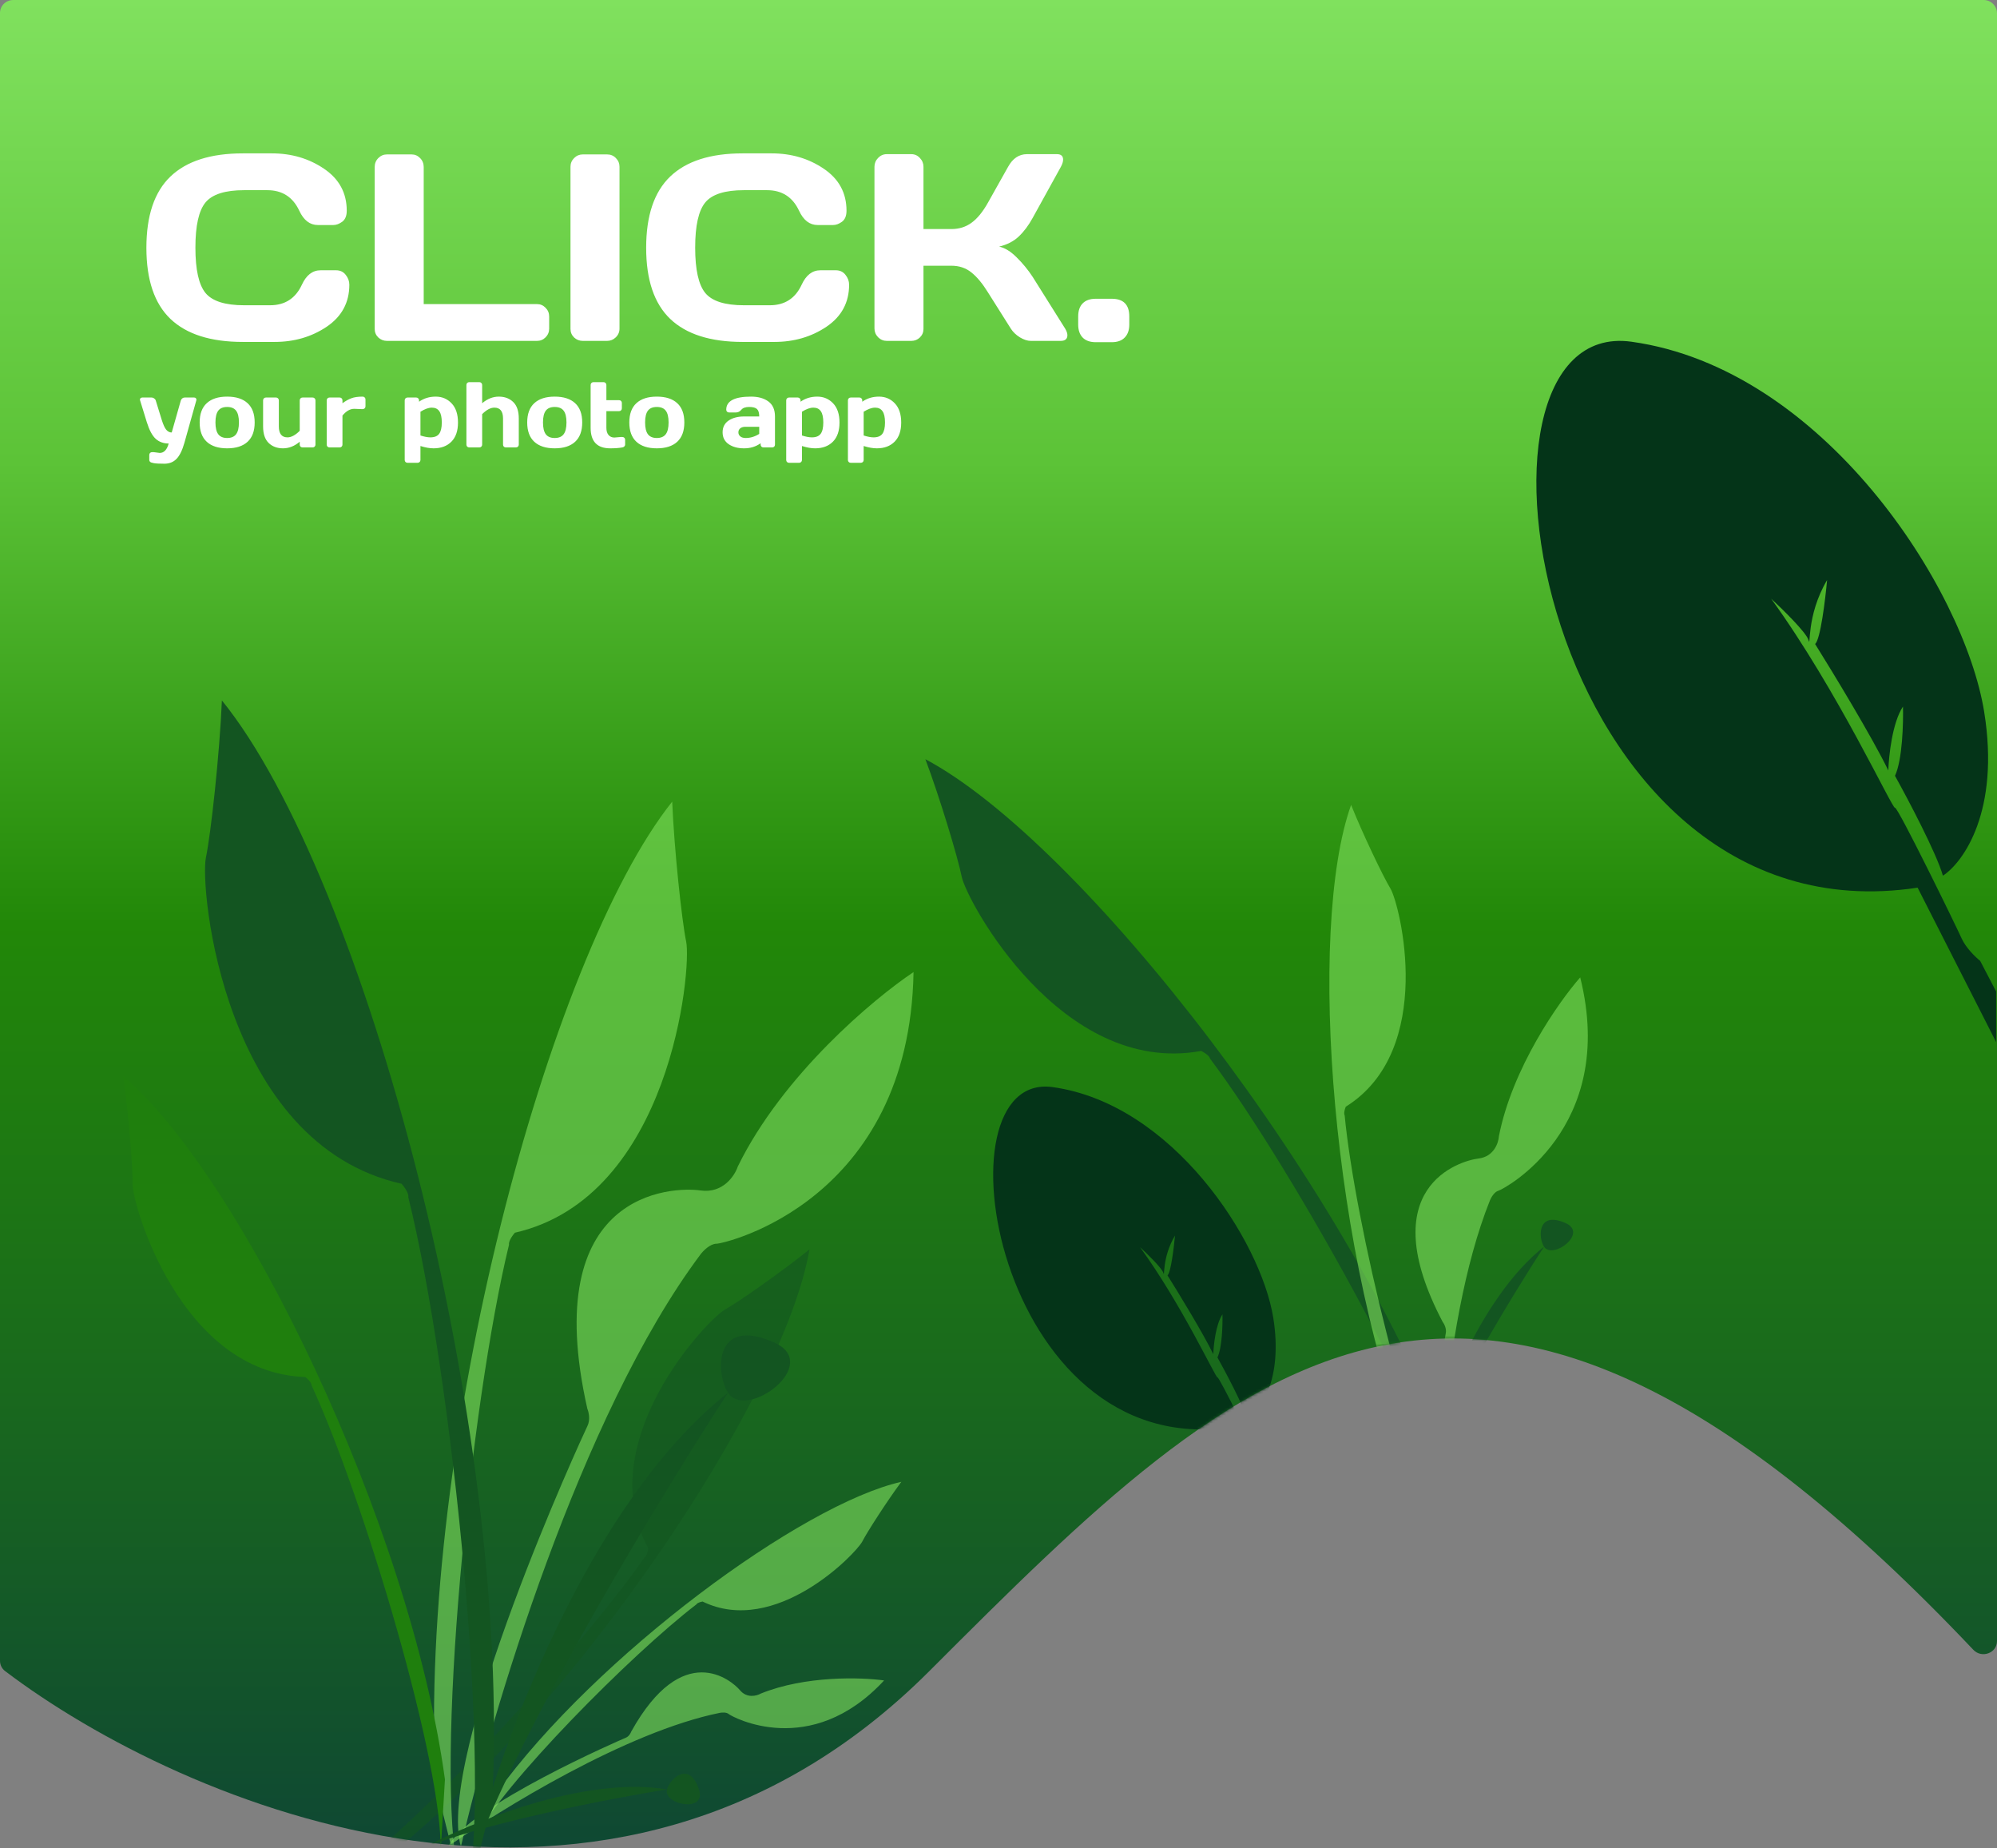 <svg width="750" height="694" viewBox="0 0 750 694" fill="none" xmlns="http://www.w3.org/2000/svg">
<rect x="0" y="0" width="750" height="694" fill="#808080" stroke="none"/>
<path d="M0 623.584V4.891C0 2.129 2.239 0 5 0H745C747.761 0 750 2.239 750 5V616.191C750 620.745 744.248 622.793 741.117 619.486C554.771 422.698 467.926 508.574 349 627.5C229.362 747.138 68.135 677.7 1.903 627.458C0.67 626.523 0 625.131 0 623.584Z" fill="url(#paint0_linear_317_47)"/>
<mask id="mask0_317_47" style="mask-type:alpha" maskUnits="userSpaceOnUse" x="0" y="0" width="750" height="694">
<path d="M0 623.584V4.891C0 2.129 2.239 0 5 0H745C747.761 0 750 2.239 750 5V616.191C750 620.745 744.248 622.793 741.117 619.486C554.771 422.698 467.926 508.574 349 627.5C229.362 747.138 68.135 677.7 1.903 627.458C0.67 626.523 0 625.131 0 623.584Z" fill="url(#paint1_linear_317_47)"/>
</mask>
<g mask="url(#mask0_317_47)">
<path d="M743.687 360.809L749.687 372.309V391.309L720.187 333.309C578.187 354.809 540.687 118.309 612.687 128.309C684.687 138.309 737.687 220.809 745.187 267.309C751.187 304.509 737.353 323.809 729.687 328.809C727.287 320.409 716.687 300.309 711.687 291.309C714.487 285.309 714.853 271.475 714.687 265.309C710.687 271.309 709.353 283.809 709.187 289.309C703.187 276.909 688.353 252.475 681.687 241.809C683.687 240.209 685.52 225.142 686.187 217.809C678.187 231.309 680.187 243.809 679.187 240.309C678.387 237.509 669.52 228.809 665.187 224.809C690.187 259.309 710.687 303.809 711.687 303.309C712.687 302.809 734.687 347.809 736.687 352.309C738.287 355.909 742.02 359.475 743.687 360.809Z" fill="#043418"/>
<path d="M477.248 553.003L481 560.166V572L462.55 535.875C373.742 549.266 350.289 401.964 395.319 408.192C440.348 414.421 473.495 465.805 478.186 494.767C481.938 517.937 473.287 529.958 468.492 533.072C466.991 527.84 460.361 515.321 457.234 509.716C458.986 505.979 459.215 497.363 459.111 493.522C456.609 497.259 455.775 505.044 455.671 508.47C451.918 500.747 442.641 485.529 438.472 478.885C439.723 477.888 440.869 468.504 441.286 463.937C436.283 472.345 437.534 480.131 436.909 477.951C436.408 476.207 430.863 470.788 428.153 468.297C443.788 489.785 456.609 517.501 457.234 517.19C457.86 516.878 471.619 544.906 472.87 547.709C473.87 549.951 476.205 552.173 477.248 553.003Z" fill="#043418"/>
<path d="M143.38 698.939C216.686 641.208 294.566 524.28 304.007 469.136C293.827 477.335 277.472 488.814 272.194 491.785C265.57 495.514 221.799 541.683 243.467 581.365C243.123 583.769 242.397 584.639 242.077 584.774C216.321 621.819 147.341 696.165 119.483 711.141L143.38 698.939Z" fill="#135521" fill-opacity="0.6"/>
<path d="M546.003 550.541C508.355 446.855 405.947 316.101 347.539 285.069C352.972 299.536 359.798 322.15 361.178 329.175C362.91 337.993 398.522 404.238 451.098 394.617C453.669 395.894 454.377 397.031 454.409 397.44C486.453 440.08 544.357 545.066 550.846 581.889L546.003 550.541Z" fill="#135521"/>
<path d="M531.718 550.268C500.084 473.595 490.705 349.068 507.422 302.231C511.735 313.02 519.404 329.041 522.198 333.642C525.705 339.418 539.495 394.262 505.415 415.562C504.634 417.574 504.817 418.565 505.006 418.808C508.816 458.733 529.858 546.393 544.914 570.136L531.718 550.268Z" fill="#80E15E" fill-opacity="0.6"/>
<path d="M163.599 669.773C157.033 543.578 205.62 359.861 252.455 301C253.185 318.688 256.05 345.592 257.708 353.618C259.788 363.692 252.017 449.49 193.363 462.868C191.262 465.365 191.029 466.881 191.175 467.327C176.73 526.634 162.898 663.262 172.353 705L163.599 669.773Z" fill="#80E15E" fill-opacity="0.6"/>
<path d="M186.423 673.327C223.914 621.576 301.38 564.7 338.505 556.408C333.175 563.601 325.759 575.1 323.862 578.785C321.482 583.411 291.177 614.71 263.844 601.348C262.224 601.664 261.651 602.186 261.567 602.408C237.048 621.162 188.215 670.542 178.681 689.972L186.423 673.327Z" fill="#80E15E" fill-opacity="0.6"/>
<path d="M263.093 471C217.893 531.4 184.26 644.5 173.093 693.5C163.593 659 219.093 538.5 220.593 535.5C221.793 533.1 221.093 530.167 220.593 529C202.093 447 252.593 445.5 263.093 447C271.493 448.2 275.927 441.5 277.093 438C293.947 403.6 328.116 375 343.093 365C341.593 451 272.093 467 269.093 467C266.693 467 264.093 469.667 263.093 471Z" fill="#80E15E" fill-opacity="0.6"/>
<path d="M559.55 450.769C540.476 498.434 538.288 578.703 539.579 612.879C527.257 591.874 542.516 502.889 542.973 500.653C543.339 498.864 542.362 497.059 541.828 496.38C515.225 445.737 548.156 435.856 555.322 434.993C561.055 434.302 562.789 429.117 562.94 426.611C567.96 401.03 585.383 376.211 593.467 367C607.628 423.795 564.761 446.554 562.789 447.083C561.211 447.505 559.972 449.716 559.55 450.769Z" fill="#80E15E" fill-opacity="0.6"/>
<path d="M270.353 643.151C235.343 650.206 187.787 679.508 168.386 693.278C175.919 678.104 233.527 653.09 235.003 652.504C236.183 652.036 236.862 650.78 237.053 650.211C256.398 615.434 274.693 630.839 277.926 634.681C280.511 637.755 284.19 636.79 285.706 635.923C302.508 629.1 323.591 629.788 332.032 630.984C304.367 660.862 274.791 644.579 273.732 643.633C272.885 642.876 271.126 642.996 270.353 643.151Z" fill="#80E15E" fill-opacity="0.6"/>
<path d="M184.834 676.5C192.334 535 136.834 329 83.334 263C82.501 282.833 79.227 313 77.334 322C74.958 333.296 83.834 429.5 150.834 444.5C153.234 447.3 153.501 449 153.334 449.5C169.834 516 185.634 669.2 174.834 716L184.834 676.5Z" fill="#135521"/>
<path d="M167.104 668.144C154.034 572.376 90.518 441.445 46.243 404.062C48.221 417.458 49.885 438.089 49.768 444.361C49.621 452.233 67.868 515.558 114.664 517.044C116.63 518.613 117.026 519.718 116.978 520.074C136.533 562.522 166.706 663.15 165.456 695.888L167.104 668.144Z" fill="#1F7F0D"/>
<path d="M159 693.893C176.5 684.393 219.3 666.693 250.5 671.893C251.5 668.059 258.806 660.81 262.5 671.893C265.5 680.892 249 677.643 250.5 671.893C229.833 675.226 182.6 684.293 159 693.893Z" fill="#135521"/>
<path d="M534.648 550.64C539.381 531.299 555.054 487.715 579.88 468.115C577.714 464.798 577.26 454.516 587.948 459.232C596.626 463.062 583.128 473.092 579.88 468.115C568.453 485.655 543.408 526.716 534.648 550.64Z" fill="#135521"/>
<path d="M177.013 698.869C187.103 657.64 220.511 564.737 273.431 522.957C268.815 515.885 267.846 493.968 290.629 504.022C309.129 512.185 280.354 533.564 273.431 522.957C249.072 560.345 195.687 647.871 177.013 698.869Z" fill="#135521"/>
</g>
<path d="M64.012 119.748C57.99 113.986 54.978 105.083 54.978 93.039C54.978 80.962 57.99 72.043 64.012 66.281C70.066 60.487 79.132 57.59 91.209 57.59H102.098C109.487 57.59 116.014 59.51 121.678 63.352C127.374 67.193 130.223 72.45 130.223 79.123C130.223 81.044 129.653 82.427 128.514 83.273C127.374 84.087 126.268 84.494 125.193 84.494H119.383C116.388 84.494 114.061 82.704 112.4 79.123C109.992 73.98 105.988 71.408 100.389 71.408H91.697C84.568 71.408 79.734 72.938 77.195 75.998C74.656 79.058 73.387 84.722 73.387 92.99C73.387 101.258 74.656 106.939 77.195 110.031C79.734 113.091 84.568 114.621 91.697 114.621H101.414C107.013 114.621 111.001 112.049 113.377 106.906C115.037 103.293 117.381 101.486 120.408 101.486H126.219C127.749 101.486 128.953 102.056 129.832 103.195C130.743 104.335 131.199 105.572 131.199 106.906C131.199 113.579 128.367 118.837 122.703 122.678C117.039 126.486 110.512 128.391 103.123 128.391H91.209C79.132 128.391 70.066 125.51 64.012 119.748ZM140.721 123.508V62.717C140.721 61.382 141.176 60.259 142.088 59.348C142.999 58.436 144.09 57.98 145.359 57.98H154.539C155.809 57.98 156.883 58.436 157.762 59.348C158.673 60.259 159.129 61.382 159.129 62.717V114.182H201.658C202.928 114.182 204.002 114.637 204.881 115.549C205.792 116.46 206.248 117.551 206.248 118.82V123.41C206.248 124.68 205.792 125.77 204.881 126.682C204.002 127.561 202.928 128 201.658 128H145.359C144.09 128 142.999 127.577 142.088 126.73C141.176 125.852 140.721 124.777 140.721 123.508ZM214.256 123.508V62.619C214.256 61.35 214.712 60.259 215.623 59.348C216.535 58.436 217.625 57.98 218.895 57.98H227.977C229.311 57.98 230.418 58.436 231.297 59.348C232.208 60.259 232.664 61.35 232.664 62.619V123.41C232.664 124.68 232.192 125.77 231.248 126.682C230.337 127.561 229.246 128 227.977 128H218.895C217.625 128 216.535 127.577 215.623 126.73C214.712 125.852 214.256 124.777 214.256 123.508ZM251.707 119.748C245.685 113.986 242.674 105.083 242.674 93.039C242.674 80.962 245.685 72.043 251.707 66.281C257.762 60.487 266.827 57.59 278.904 57.59H289.793C297.182 57.59 303.709 59.51 309.373 63.352C315.07 67.193 317.918 72.45 317.918 79.123C317.918 81.044 317.348 82.427 316.209 83.273C315.07 84.087 313.963 84.494 312.889 84.494H307.078C304.083 84.494 301.756 82.704 300.096 79.123C297.687 73.98 293.683 71.408 288.084 71.408H279.393C272.264 71.408 267.43 72.938 264.891 75.998C262.352 79.058 261.082 84.722 261.082 92.99C261.082 101.258 262.352 106.939 264.891 110.031C267.43 113.091 272.264 114.621 279.393 114.621H289.109C294.708 114.621 298.696 112.049 301.072 106.906C302.732 103.293 305.076 101.486 308.104 101.486H313.914C315.444 101.486 316.648 102.056 317.527 103.195C318.439 104.335 318.895 105.572 318.895 106.906C318.895 113.579 316.062 118.837 310.398 122.678C304.734 126.486 298.208 128.391 290.818 128.391H278.904C266.827 128.391 257.762 125.51 251.707 119.748ZM400.877 125.852C400.877 127.284 400.031 128 398.338 128H387.156C385.887 128 384.52 127.561 383.055 126.682C381.59 125.77 380.451 124.68 379.637 123.41L371.043 109.787C368.992 106.467 366.925 103.977 364.842 102.316C362.758 100.624 360.252 99.777 357.322 99.777H346.824V123.508C346.824 124.777 346.368 125.852 345.457 126.73C344.578 127.577 343.504 128 342.234 128H333.055C331.785 128 330.695 127.544 329.783 126.633C328.872 125.689 328.416 124.582 328.416 123.312V62.619C328.416 61.35 328.872 60.243 329.783 59.299C330.695 58.355 331.785 57.883 333.055 57.883H342.234C343.504 57.883 344.578 58.355 345.457 59.299C346.368 60.243 346.824 61.35 346.824 62.619V86.008H357.322C360.187 86.008 362.693 85.227 364.842 83.664C367.023 82.102 369.09 79.579 371.043 76.096L378.611 62.619C380.337 59.494 382.68 57.915 385.643 57.883H396.922C398.484 57.883 399.266 58.566 399.266 59.934C399.266 60.682 398.989 61.578 398.436 62.619L387.84 81.809C386.31 84.608 384.585 86.919 382.664 88.742C380.776 90.565 378.302 91.851 375.242 92.6C377.391 93.055 379.588 94.406 381.834 96.652C384.113 98.898 386.115 101.34 387.84 103.977L400.047 123.41C400.6 124.354 400.877 125.168 400.877 125.852ZM417.527 112.18C421.922 112.18 424.119 114.393 424.119 118.82V121.896C424.119 123.947 423.549 125.559 422.41 126.73C421.303 127.902 419.676 128.488 417.527 128.488H411.521C409.373 128.488 407.729 127.902 406.59 126.73C405.483 125.559 404.93 123.947 404.93 121.896V118.82C404.93 116.672 405.499 115.028 406.639 113.889C407.778 112.749 409.406 112.18 411.521 112.18H417.527Z" fill="white"/>
<path d="M57.742 169.777L59.981 170.068C61.587 170.068 62.71 168.889 63.348 166.53C61.411 166.53 59.793 165.949 58.494 164.787C57.195 163.614 56.079 161.534 55.145 158.549L52.598 150.295C52.564 150.204 52.547 150.101 52.547 149.987C52.547 149.862 52.615 149.714 52.752 149.543C52.9 149.372 53.117 149.281 53.401 149.27H56.973C57.303 149.27 57.617 149.383 57.913 149.611C58.221 149.828 58.42 150.101 58.511 150.432L60.75 157.678C61.308 159.455 61.872 160.686 62.442 161.369C63.023 162.053 63.706 162.395 64.493 162.395L67.894 150.432C67.985 150.101 68.161 149.828 68.423 149.611C68.697 149.383 68.999 149.27 69.329 149.27H72.935C73.22 149.27 73.431 149.361 73.567 149.543C73.704 149.725 73.772 149.879 73.772 150.004C73.772 150.118 73.761 150.215 73.738 150.295L69.261 166.257C68.463 169.082 67.472 171.099 66.287 172.307C65.114 173.514 63.598 174.118 61.741 174.118C59.884 174.118 58.568 174.05 57.794 173.913C57.03 173.776 56.552 173.605 56.358 173.4C56.164 173.207 56.067 172.979 56.067 172.717V170.837C56.067 170.529 56.164 170.273 56.358 170.068C56.552 169.874 56.802 169.777 57.11 169.777H57.742ZM77.652 165.881C75.874 164.24 74.986 161.825 74.986 158.635C74.986 155.433 75.874 153.018 77.652 151.389C79.429 149.748 81.981 148.928 85.308 148.928C88.646 148.928 91.204 149.748 92.981 151.389C94.759 153.018 95.647 155.433 95.647 158.635C95.647 161.825 94.759 164.24 92.981 165.881C91.204 167.521 88.646 168.342 85.308 168.342C81.981 168.342 79.429 167.521 77.652 165.881ZM81.976 154.191C81.269 155.114 80.916 156.59 80.916 158.618C80.916 160.646 81.269 162.127 81.976 163.061C82.682 163.995 83.793 164.462 85.308 164.462C86.835 164.462 87.951 163.995 88.658 163.061C89.376 162.127 89.734 160.646 89.734 158.618C89.734 156.59 89.376 155.114 88.658 154.191C87.951 153.269 86.835 152.807 85.308 152.807C83.793 152.807 82.682 153.269 81.976 154.191ZM98.809 160.122V150.329C98.809 150.021 98.906 149.771 99.1 149.577C99.305 149.372 99.555 149.27 99.852 149.27H103.68C103.976 149.27 104.221 149.372 104.415 149.577C104.62 149.771 104.722 150.021 104.722 150.329V160.122C104.722 162.856 105.805 164.223 107.969 164.223C109.393 164.223 110.926 163.403 112.566 161.762V150.329C112.566 150.021 112.663 149.771 112.857 149.577C113.062 149.372 113.313 149.27 113.609 149.27H117.42C117.728 149.27 117.978 149.372 118.172 149.577C118.377 149.771 118.479 150.021 118.479 150.329V166.958C118.479 167.254 118.377 167.504 118.172 167.709C117.978 167.903 117.728 168 117.42 168H113.609C113.313 168 113.062 167.903 112.857 167.709C112.663 167.504 112.566 167.254 112.566 166.958V165.864C110.607 167.516 108.516 168.342 106.294 168.342C104.084 168.342 102.284 167.67 100.894 166.325C99.504 164.969 98.809 162.902 98.809 160.122ZM135.655 153.61L133.023 153.508C131.485 153.508 130.015 154.351 128.614 156.037V166.958C128.614 167.265 128.511 167.516 128.306 167.709C128.112 167.903 127.868 168 127.571 168H123.743C123.436 168 123.185 167.903 122.991 167.709C122.798 167.516 122.701 167.265 122.701 166.958V150.329C122.701 150.021 122.798 149.771 122.991 149.577C123.196 149.372 123.447 149.27 123.743 149.27H127.571C127.879 149.27 128.13 149.372 128.323 149.577C128.517 149.771 128.614 150.021 128.614 150.329V151.406C129.776 150.563 130.892 149.942 131.963 149.543C133.046 149.133 134.458 148.928 136.202 148.928C136.509 148.928 136.76 149.03 136.954 149.235C137.159 149.429 137.261 149.674 137.261 149.97V152.568C137.261 152.875 137.159 153.126 136.954 153.32C136.76 153.514 136.509 153.61 136.202 153.61H135.655ZM151.993 172.717V150.329C151.993 150.021 152.09 149.771 152.283 149.577C152.488 149.372 152.739 149.27 153.035 149.27H156.333C156.63 149.27 156.875 149.372 157.068 149.577C157.273 149.771 157.376 150.021 157.376 150.329V150.842C159.176 149.566 161.267 148.928 163.648 148.928C166.029 148.928 168.017 149.771 169.612 151.457C171.207 153.132 172.005 155.536 172.005 158.669C172.005 161.791 171.179 164.183 169.527 165.847C167.875 167.51 165.647 168.342 162.845 168.342C161.398 168.342 159.751 168.051 157.906 167.47V172.717C157.906 173.024 157.803 173.275 157.598 173.469C157.404 173.674 157.16 173.776 156.863 173.776H153.035C152.739 173.776 152.488 173.674 152.283 173.469C152.09 173.275 151.993 173.024 151.993 172.717ZM157.906 163.522C159.375 163.99 160.612 164.223 161.614 164.223C163.175 164.223 164.28 163.779 164.93 162.89C165.59 162.001 165.921 160.583 165.921 158.635C165.921 156.687 165.608 155.274 164.981 154.396C164.366 153.508 163.437 153.063 162.195 153.063C160.965 153.063 159.535 153.576 157.906 154.602V163.522ZM175.167 166.958V144.553C175.167 144.245 175.263 143.994 175.457 143.801C175.662 143.596 175.913 143.493 176.209 143.493H180.037C180.333 143.493 180.578 143.596 180.772 143.801C180.977 143.994 181.08 144.245 181.08 144.553V151.406C183.039 149.754 185.124 148.928 187.334 148.928C189.556 148.928 191.362 149.606 192.752 150.961C194.142 152.306 194.837 154.368 194.837 157.148V166.958C194.837 167.254 194.734 167.504 194.529 167.709C194.336 167.903 194.085 168 193.777 168H189.966C189.67 168 189.419 167.903 189.214 167.709C189.021 167.504 188.924 167.254 188.924 166.958V157.148C188.924 154.425 187.836 153.063 185.66 153.063C184.236 153.063 182.709 153.878 181.08 155.507V166.958C181.08 167.254 180.977 167.504 180.772 167.709C180.578 167.903 180.333 168 180.037 168H176.209C175.913 168 175.662 167.903 175.457 167.709C175.263 167.504 175.167 167.254 175.167 166.958ZM200.665 165.881C198.887 164.24 197.999 161.825 197.999 158.635C197.999 155.433 198.887 153.018 200.665 151.389C202.442 149.748 204.994 148.928 208.321 148.928C211.659 148.928 214.217 149.748 215.994 151.389C217.771 153.018 218.66 155.433 218.66 158.635C218.66 161.825 217.771 164.24 215.994 165.881C214.217 167.521 211.659 168.342 208.321 168.342C204.994 168.342 202.442 167.521 200.665 165.881ZM204.988 154.191C204.282 155.114 203.929 156.59 203.929 158.618C203.929 160.646 204.282 162.127 204.988 163.061C205.695 163.995 206.806 164.462 208.321 164.462C209.847 164.462 210.964 163.995 211.67 163.061C212.388 162.127 212.747 160.646 212.747 158.618C212.747 156.59 212.388 155.114 211.67 154.191C210.964 153.269 209.847 152.807 208.321 152.807C206.806 152.807 205.695 153.269 204.988 154.191ZM230.743 164.292L233.084 164.086H233.716C234.024 164.086 234.275 164.183 234.468 164.377C234.673 164.571 234.776 164.821 234.776 165.129V166.958C234.776 167.208 234.673 167.436 234.468 167.641C234.275 167.835 234.024 167.954 233.716 168C232.554 168.228 231.039 168.342 229.17 168.342C224.271 168.342 221.822 165.778 221.822 160.651V144.553C221.822 144.245 221.919 143.994 222.112 143.801C222.317 143.596 222.568 143.493 222.864 143.493H226.692C226.989 143.493 227.234 143.596 227.427 143.801C227.632 143.994 227.735 144.245 227.735 144.553V150.261H232.503C232.799 150.261 233.044 150.358 233.238 150.551C233.443 150.745 233.545 150.996 233.545 151.303V153.337C233.545 153.645 233.443 153.895 233.238 154.089C233.044 154.283 232.799 154.379 232.503 154.379H227.735V160.651C227.735 161.813 228.008 162.714 228.555 163.352C229.102 163.978 229.831 164.292 230.743 164.292ZM239.014 165.881C237.237 164.24 236.348 161.825 236.348 158.635C236.348 155.433 237.237 153.018 239.014 151.389C240.792 149.748 243.344 148.928 246.67 148.928C250.009 148.928 252.566 149.748 254.344 151.389C256.121 153.018 257.01 155.433 257.01 158.635C257.01 161.825 256.121 164.24 254.344 165.881C252.566 167.521 250.009 168.342 246.67 168.342C243.344 168.342 240.792 167.521 239.014 165.881ZM243.338 154.191C242.632 155.114 242.278 156.59 242.278 158.618C242.278 160.646 242.632 162.127 243.338 163.061C244.044 163.995 245.155 164.462 246.67 164.462C248.197 164.462 249.314 163.995 250.02 163.061C250.738 162.127 251.097 160.646 251.097 158.618C251.097 156.59 250.738 155.114 250.02 154.191C249.314 153.269 248.197 152.807 246.67 152.807C245.155 152.807 244.044 153.269 243.338 154.191ZM273.638 166.77C272.134 165.721 271.382 164.24 271.382 162.326C271.382 160.412 272.134 158.942 273.638 157.917C275.153 156.892 277.102 156.379 279.483 156.379H285.14C285.14 155.046 284.861 154.117 284.302 153.593C283.744 153.069 282.764 152.807 281.363 152.807C279.973 152.807 278.993 153.155 278.423 153.85C277.865 154.533 277.176 154.875 276.355 154.875H273.809C273.501 154.875 273.245 154.778 273.04 154.584C272.846 154.379 272.75 154.129 272.75 153.833C272.75 150.563 275.854 148.928 282.063 148.928C284.775 148.928 286.951 149.537 288.592 150.756C290.232 151.964 291.053 153.838 291.053 156.379V166.958C291.053 167.265 290.956 167.516 290.762 167.709C290.569 167.903 290.318 168 290.01 168H286.712C286.404 168 286.154 167.903 285.96 167.709C285.766 167.504 285.669 167.254 285.669 166.958V166.428C283.869 167.715 281.79 168.353 279.432 168.342C277.085 168.342 275.153 167.818 273.638 166.77ZM279.893 160.258C279.096 160.258 278.463 160.452 277.996 160.839C277.54 161.227 277.312 161.728 277.312 162.343C277.312 162.958 277.552 163.465 278.03 163.864C278.509 164.263 279.187 164.462 280.064 164.462C281.819 164.462 283.51 163.95 285.14 162.924V160.258H279.893ZM295.274 172.717V150.329C295.274 150.021 295.371 149.771 295.564 149.577C295.77 149.372 296.02 149.27 296.316 149.27H299.615C299.911 149.27 300.156 149.372 300.35 149.577C300.555 149.771 300.657 150.021 300.657 150.329V150.842C302.457 149.566 304.548 148.928 306.929 148.928C309.31 148.928 311.299 149.771 312.894 151.457C314.489 153.132 315.286 155.536 315.286 158.669C315.286 161.791 314.46 164.183 312.808 165.847C311.156 167.51 308.929 168.342 306.126 168.342C304.679 168.342 303.033 168.051 301.187 167.47V172.717C301.187 173.024 301.084 173.275 300.879 173.469C300.686 173.674 300.441 173.776 300.145 173.776H296.316C296.02 173.776 295.77 173.674 295.564 173.469C295.371 173.275 295.274 173.024 295.274 172.717ZM301.187 163.522C302.657 163.99 303.893 164.223 304.896 164.223C306.456 164.223 307.562 163.779 308.211 162.89C308.872 162.001 309.202 160.583 309.202 158.635C309.202 156.687 308.889 155.274 308.262 154.396C307.647 153.508 306.718 153.063 305.477 153.063C304.246 153.063 302.816 153.576 301.187 154.602V163.522ZM318.448 172.717V150.329C318.448 150.021 318.545 149.771 318.738 149.577C318.943 149.372 319.194 149.27 319.49 149.27H322.789C323.085 149.27 323.33 149.372 323.523 149.577C323.729 149.771 323.831 150.021 323.831 150.329V150.842C325.631 149.566 327.722 148.928 330.103 148.928C332.484 148.928 334.472 149.771 336.067 151.457C337.662 153.132 338.46 155.536 338.46 158.669C338.46 161.791 337.634 164.183 335.982 165.847C334.33 167.51 332.103 168.342 329.3 168.342C327.853 168.342 326.207 168.051 324.361 167.47V172.717C324.361 173.024 324.258 173.275 324.053 173.469C323.86 173.674 323.615 173.776 323.318 173.776H319.49C319.194 173.776 318.943 173.674 318.738 173.469C318.545 173.275 318.448 173.024 318.448 172.717ZM324.361 163.522C325.831 163.99 327.067 164.223 328.069 164.223C329.63 164.223 330.735 163.779 331.385 162.89C332.046 162.001 332.376 160.583 332.376 158.635C332.376 156.687 332.063 155.274 331.436 154.396C330.821 153.508 329.892 153.063 328.65 153.063C327.42 153.063 325.99 153.576 324.361 154.602V163.522Z" fill="white"/>
<defs>
<linearGradient id="paint0_linear_317_47" x1="375" y1="0" x2="375" y2="693.659" gradientUnits="userSpaceOnUse">
<stop stop-color="#80E15E"/>
<stop offset="0.25" stop-color="#5CC337"/>
<stop offset="0.5" stop-color="#228808"/>
<stop offset="0.75" stop-color="#19691D"/>
<stop offset="1" stop-color="#0F4833"/>
</linearGradient>
<linearGradient id="paint1_linear_317_47" x1="375" y1="0" x2="375" y2="693.659" gradientUnits="userSpaceOnUse">
<stop stop-color="#D1FF6F"/>
<stop offset="0.25" stop-color="#71BD36"/>
<stop offset="0.5" stop-color="#228808"/>
<stop offset="0.75" stop-color="#19691D"/>
<stop offset="1" stop-color="#0F4833"/>
</linearGradient>
</defs>
</svg>

